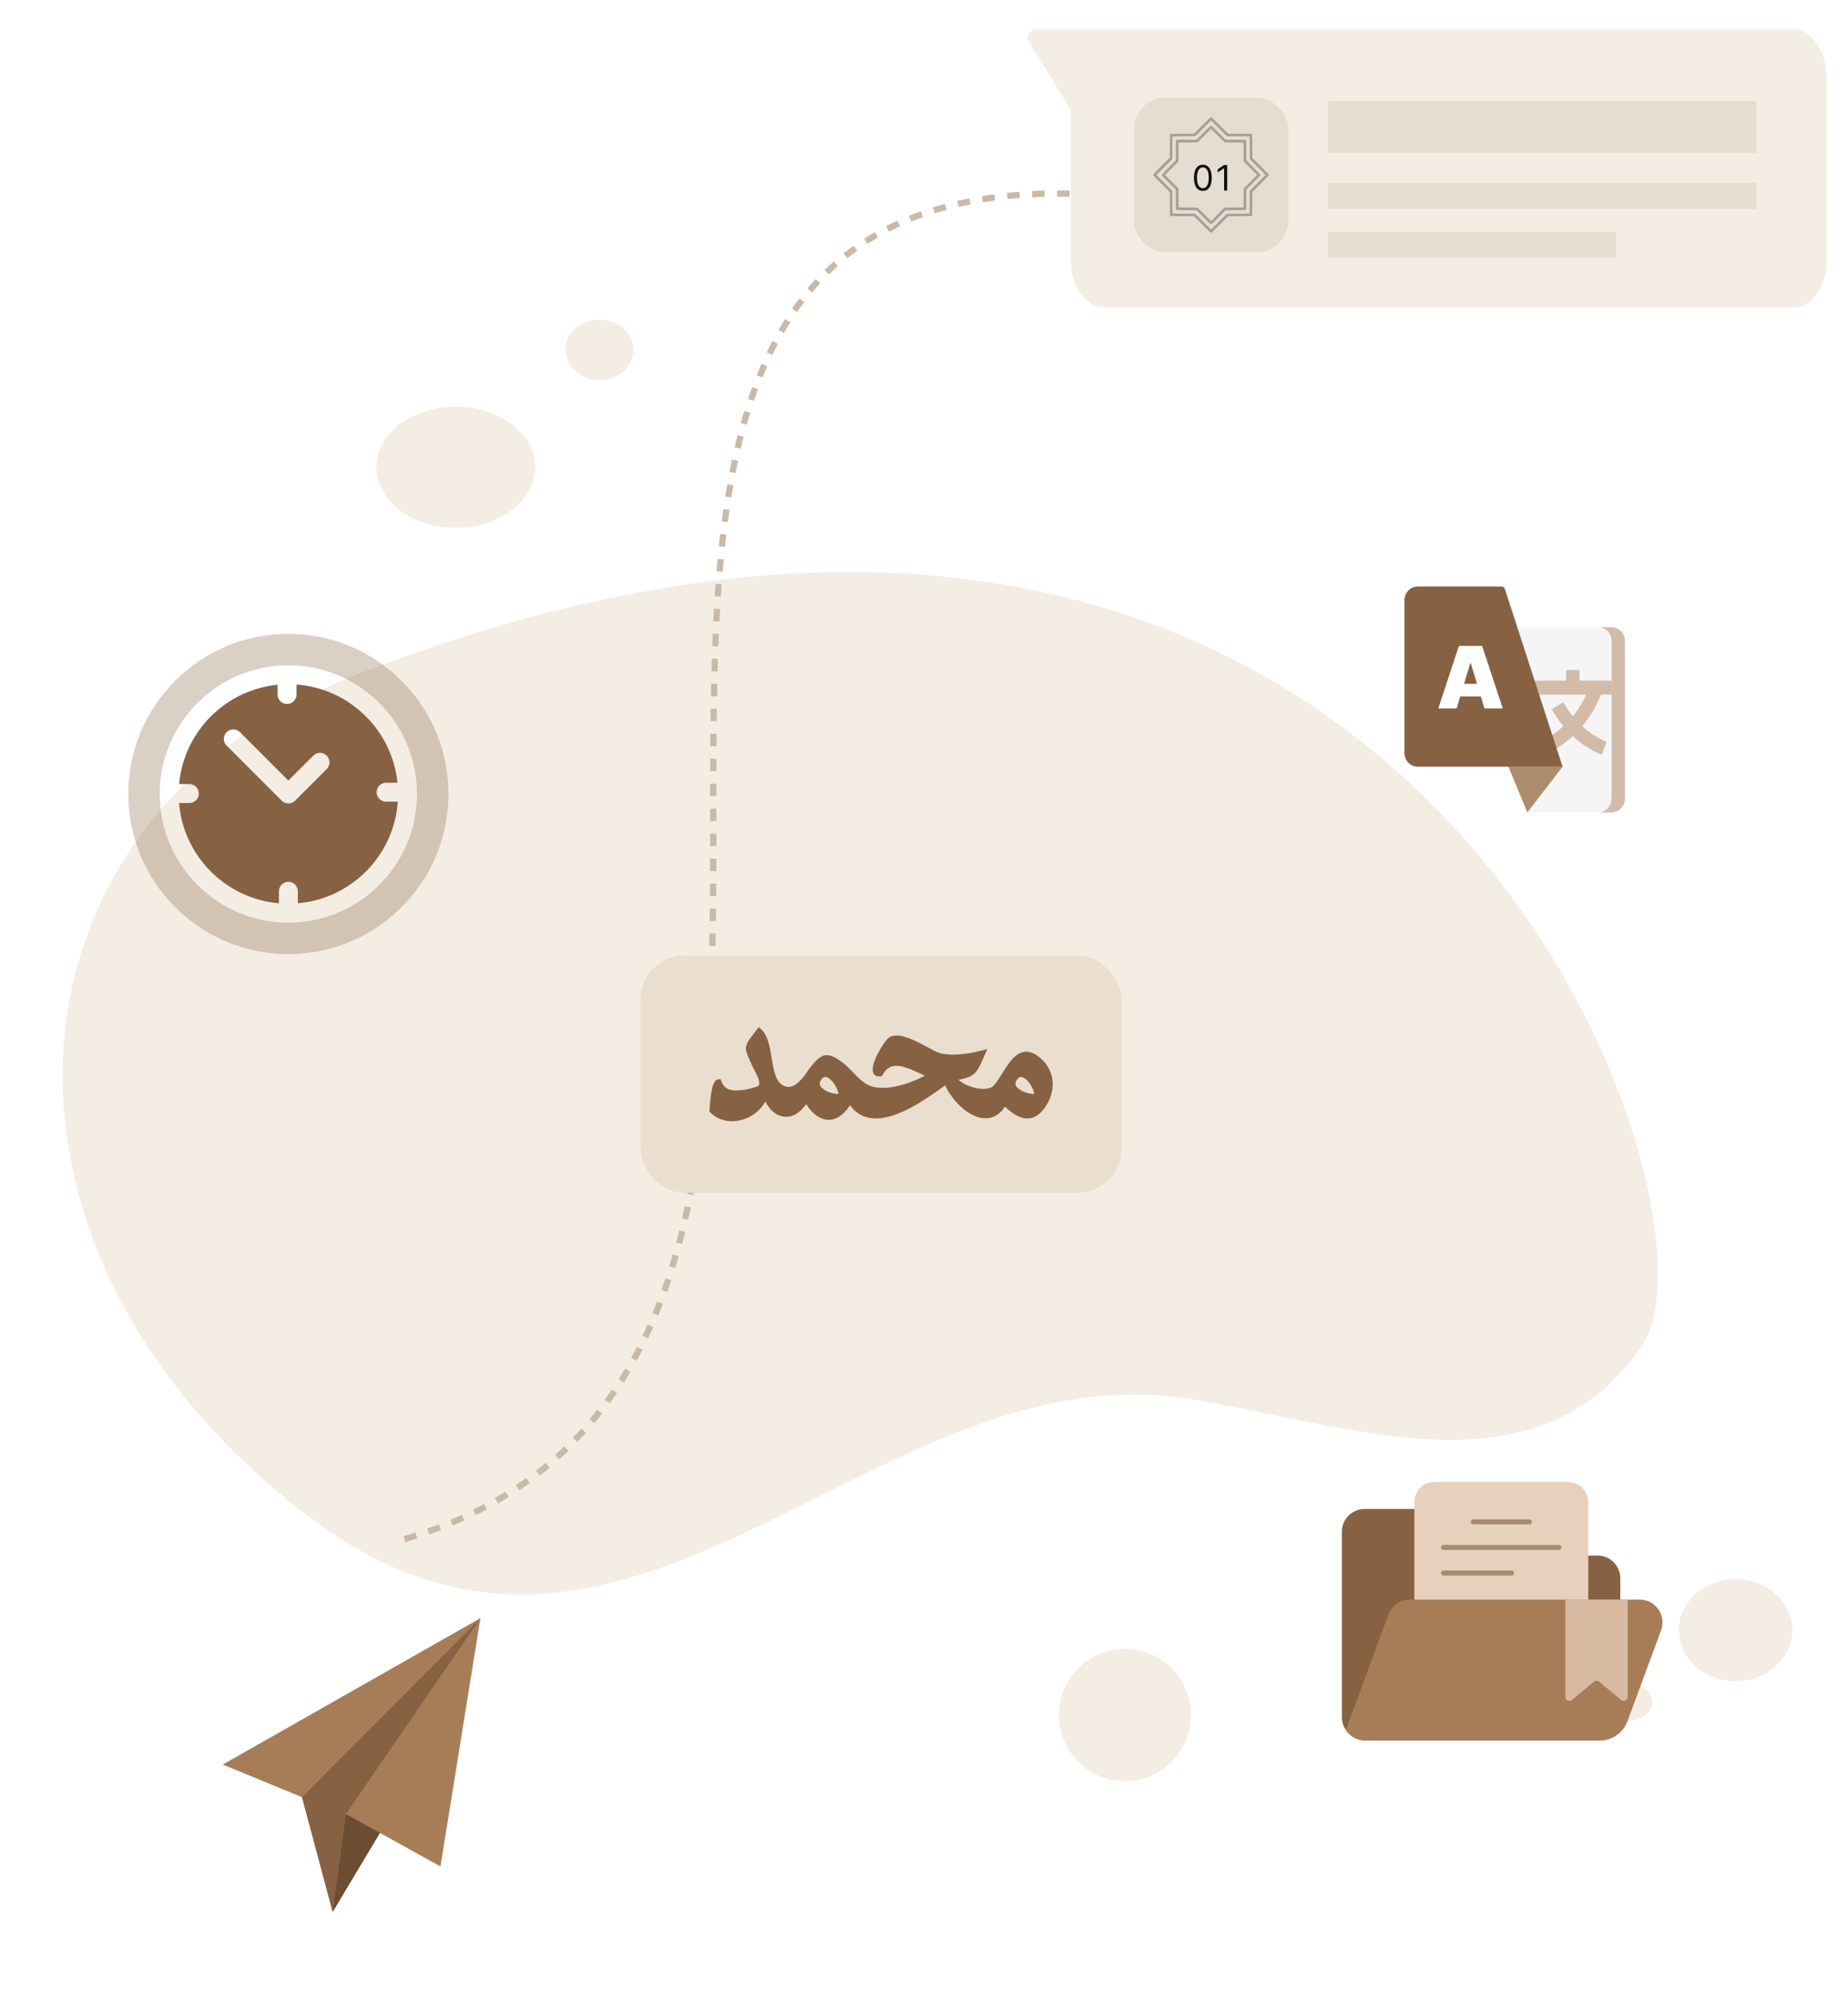 <svg width="296" height="319" viewBox="0 0 296 319" fill="none" xmlns="http://www.w3.org/2000/svg">
<path d="M262.895 215.688C245.682 240.261 215.752 227.869 190.043 223.945C139.627 216.244 100.978 281.411 49.962 243.218C-6.523 200.931 -2.388 130.878 57.927 107.7C226.712 42.829 278.52 193.386 262.895 215.688Z" fill="#F4EDE3"/>
<path d="M85.725 74.815C85.725 80.166 80.037 84.508 73.003 84.508C65.97 84.508 60.282 80.166 60.282 74.815C60.282 69.464 65.97 65.122 73.003 65.122C80.037 65.122 85.725 69.464 85.725 74.815Z" fill="#F4EDE3"/>
<path d="M101.475 56.037C101.475 58.713 99.04 60.876 96.027 60.876C93.015 60.876 90.58 58.713 90.58 56.037C90.58 53.361 93.015 51.198 96.027 51.198C99.04 51.198 101.475 53.361 101.475 56.037Z" fill="#F4EDE3"/>
<path d="M180.19 285.213C186.039 285.213 190.781 280.471 190.781 274.622C190.781 268.773 186.039 264.031 180.19 264.031C174.341 264.031 169.599 268.773 169.599 274.622C169.599 280.471 174.341 285.213 180.19 285.213Z" fill="#F4EDE3"/>
<path d="M287.078 261.028C287.078 265.546 283.008 269.199 277.994 269.199C272.979 269.199 268.909 265.546 268.909 261.028C268.909 256.509 272.979 252.856 277.994 252.856C283.008 252.856 287.078 256.509 287.078 261.028Z" fill="#F4EDE3"/>
<path d="M264.679 272.548C264.679 274.214 262.917 275.576 260.738 275.576C258.559 275.576 256.796 274.214 256.796 272.548C256.796 270.881 258.559 269.519 260.738 269.519C262.917 269.519 264.679 270.881 264.679 272.548Z" fill="#F4EDE3"/>
<g filter="url(#filter0_d_2639_70516)">
<path d="M249.53 238.736V256.288H243.522V264.712H208.738C207.41 264.712 206.242 264.032 205.562 263.008C205.162 262.408 204.93 261.688 204.93 260.912V231.272C204.93 229.256 206.562 227.624 208.586 227.624H219.586C220.578 227.624 221.53 228.024 222.21 228.744L227.258 233.96C227.938 234.672 228.898 235.08 229.89 235.08H245.882C247.898 235.08 249.53 236.712 249.53 238.736Z" fill="#866242"/>
<path d="M244.402 226.536V248.536C244.402 250.336 242.946 251.792 241.154 251.792H219.786C217.994 251.792 216.538 250.336 216.538 248.536V226.536C216.538 224.744 217.994 223.288 219.786 223.288H241.154C242.946 223.288 244.402 224.744 244.402 226.536Z" fill="#E7D1BD"/>
<path d="M256.058 247.064L250.674 261.616C249.986 263.48 248.21 264.712 246.226 264.712H208.738C207.41 264.712 206.242 264.032 205.562 263.008L212.402 244.52C212.93 243.088 214.298 242.136 215.826 242.136H252.634C255.178 242.136 256.946 244.68 256.058 247.064Z" fill="#A77D58"/>
<path d="M250.722 242.136V257.704C250.722 258.256 250.082 258.56 249.658 258.208L246.13 255.28C245.89 255.08 245.546 255.08 245.306 255.28L241.778 258.208C241.354 258.56 240.722 258.256 240.722 257.704V242.136H250.722Z" fill="#D7BAA0"/>
<path d="M234.97 230.088H225.97C225.746 230.088 225.57 229.912 225.57 229.688C225.57 229.464 225.746 229.288 225.97 229.288H234.97C235.194 229.288 235.37 229.464 235.37 229.688C235.37 229.912 235.186 230.088 234.97 230.088Z" fill="#A88A6E"/>
<path d="M239.722 234.184H221.21C220.986 234.184 220.81 234.008 220.81 233.784C220.81 233.56 220.986 233.384 221.21 233.384H239.714C239.938 233.384 240.114 233.56 240.114 233.784C240.114 234.008 239.946 234.184 239.722 234.184Z" fill="#A88A6E"/>
<path d="M232.114 238.288H221.21C220.986 238.288 220.81 238.112 220.81 237.888C220.81 237.664 220.986 237.488 221.21 237.488H232.114C232.338 237.488 232.514 237.664 232.514 237.888C232.514 238.112 232.338 238.288 232.114 238.288Z" fill="#A88A6E"/>
</g>
<g filter="url(#filter1_d_2639_70516)">
<path opacity="0.3" d="M52.922 93.055C48.08 88.213 41.642 85.546 34.794 85.546C27.946 85.546 21.508 88.213 16.665 93.055C11.823 97.897 9.156 104.335 9.156 111.183C9.156 118.031 11.823 124.47 16.665 129.312C21.508 134.154 27.946 136.821 34.794 136.821C41.642 136.821 48.08 134.154 52.922 129.312C57.765 124.47 60.431 118.031 60.431 111.183C60.431 104.335 57.765 97.897 52.922 93.055ZM34.794 131.789C23.432 131.789 14.188 122.545 14.188 111.183C14.188 111.165 14.189 111.146 14.189 111.128C14.189 111.123 14.188 111.119 14.188 111.114C14.188 111.106 14.189 111.099 14.19 111.091C14.24 99.865 23.312 90.732 34.514 90.582C34.537 90.581 34.56 90.578 34.584 90.578C34.598 90.578 34.612 90.58 34.626 90.58C34.682 90.58 34.738 90.578 34.794 90.578C46.156 90.578 55.399 99.822 55.399 111.184C55.399 122.545 46.156 131.789 34.794 131.789Z" fill="#866242"/>
<path d="M50.446 112.421C49.608 112.421 48.928 111.742 48.928 110.904C48.928 110.066 49.608 109.387 50.446 109.387H52.274C51.415 100.967 44.587 94.288 36.101 93.661V95.252C36.101 96.09 35.422 96.769 34.584 96.769C33.746 96.769 33.067 96.09 33.067 95.252V93.697C24.707 94.516 18.048 101.218 17.295 109.597H18.932C19.77 109.597 20.449 110.276 20.449 111.114C20.449 111.952 19.77 112.631 18.932 112.631H17.282C17.98 121.144 24.772 127.958 33.277 128.689V126.765C33.277 125.928 33.956 125.248 34.794 125.248C35.632 125.248 36.311 125.928 36.311 126.765V128.689C44.885 127.952 51.719 121.032 52.321 112.421H50.446ZM40.935 107.188L35.867 112.256C35.582 112.541 35.196 112.7 34.794 112.7C34.392 112.7 34.006 112.541 33.721 112.256L24.899 103.434C24.306 102.842 24.306 101.881 24.899 101.289C25.491 100.696 26.452 100.696 27.044 101.289L34.794 109.038L38.79 105.042C39.382 104.45 40.343 104.45 40.935 105.042C41.527 105.635 41.527 106.595 40.935 107.188Z" fill="#866242"/>
</g>
<g filter="url(#filter2_d_2639_70516)">
<path d="M24.29 266.596L36.982 271.827L41.89 290.187L49.455 277.538L59.154 282.915L65.556 243.155L24.29 266.596Z" fill="#A77D58"/>
<path d="M65.556 243.155L44.007 274.518L41.89 290.187L36.982 271.827L65.556 243.155Z" fill="#866242"/>
<path d="M49.455 277.538L41.89 290.187L44.007 274.518L49.455 277.538Z" fill="#6C4D32"/>
</g>
<path d="M64.779 246.454C168.132 216.37 55.548 21.59 178.193 31.348" stroke="#C8BAA7" stroke-dasharray="2 2"/>
<path fill-rule="evenodd" clip-rule="evenodd" d="M176.957 49.247H287.152C290.226 49.247 292.604 45.917 292.604 41.611V12.504C292.604 8.141 290.168 4.696 287.094 4.696H165.938C165.474 4.696 165.01 4.983 164.778 5.385C164.546 5.787 164.546 6.303 164.836 6.705L171.505 17.613V41.611C171.505 45.917 173.941 49.247 176.957 49.247Z" fill="#F4EDE3"/>
<rect x="181.61" y="15.637" width="24.757" height="24.757" rx="5.064" fill="#614730" fill-opacity="0.1"/>
<path fill-rule="evenodd" clip-rule="evenodd" d="M192.579 20.072L191.236 21.413H189.354C187.944 21.413 187.46 21.425 187.424 21.461C187.388 21.497 187.376 21.976 187.376 23.372V25.235L186.093 26.515C185.387 27.219 184.783 27.845 184.751 27.906C184.71 27.983 184.704 28.038 184.731 28.086C184.753 28.124 185.356 28.741 186.073 29.456L187.376 30.756V32.639C187.376 34.05 187.388 34.534 187.424 34.57C187.46 34.606 187.944 34.618 189.354 34.618H191.236L192.579 35.959C193.317 36.696 193.947 37.299 193.978 37.299C194.01 37.299 194.64 36.696 195.38 35.959L196.724 34.618H198.605C200.014 34.618 200.498 34.606 200.534 34.57C200.57 34.534 200.582 34.051 200.582 32.641V30.759L201.922 29.417C202.66 28.678 203.263 28.048 203.263 28.015C203.263 27.983 202.66 27.353 201.922 26.614L200.582 25.272V23.39C200.582 21.98 200.57 21.497 200.534 21.461C200.498 21.425 200.014 21.413 198.605 21.413H196.724L195.38 20.072C194.64 19.335 194.01 18.732 193.978 18.732C193.947 18.732 193.317 19.335 192.579 20.072ZM195.259 20.552L196.519 21.812L198.34 21.823L200.162 21.833L200.182 23.663L200.202 25.494L201.462 26.755L202.722 28.015L201.452 29.286L200.182 30.557L200.172 32.377L200.162 34.198L198.331 34.218L196.5 34.238L195.24 35.498L193.979 36.759L192.708 35.489L191.438 34.219L189.617 34.209L187.796 34.198L187.776 32.367L187.756 30.537L186.496 29.276L185.236 28.015L186.506 26.745L187.776 25.474L187.786 23.654L187.796 21.833L189.627 21.813L191.458 21.793L192.708 20.542C193.396 19.855 193.968 19.292 193.979 19.292C193.99 19.292 194.566 19.859 195.259 20.552ZM192.779 21.233L191.636 22.373H190.028C188.479 22.373 188.418 22.376 188.378 22.451C188.351 22.5 188.337 23.093 188.337 24.102V25.675L187.216 26.795C186.343 27.668 186.096 27.937 186.096 28.015C186.096 28.094 186.343 28.363 187.216 29.236L188.337 30.356V31.941C188.337 33.425 188.341 33.53 188.41 33.592C188.475 33.651 188.649 33.658 190.061 33.658H191.638L192.758 34.778C193.631 35.651 193.901 35.899 193.979 35.899C194.057 35.899 194.327 35.651 195.199 34.778L196.319 33.658H197.907C199.298 33.658 199.503 33.65 199.558 33.595C199.613 33.54 199.621 33.334 199.621 31.944V30.356L200.739 29.239C201.354 28.625 201.866 28.085 201.878 28.039C201.896 27.972 201.682 27.738 200.761 26.814L199.621 25.673V24.071C199.621 22.878 199.609 22.457 199.573 22.421C199.538 22.385 199.116 22.373 197.924 22.373H196.322L195.179 21.233C194.55 20.605 194.01 20.092 193.979 20.092C193.948 20.092 193.408 20.605 192.779 21.233ZM195.069 21.723L196.14 22.793L197.659 22.805L199.178 22.816L199.19 24.335L199.201 25.854L200.281 26.935L201.361 28.015L200.281 29.096L199.201 30.177L199.19 31.696L199.178 33.215L197.659 33.226L196.14 33.238L195.06 34.318L193.979 35.398L192.898 34.318L191.818 33.238L190.299 33.226L188.78 33.215L188.768 31.696L188.757 30.177L187.677 29.096L186.596 28.015L187.677 26.935L188.757 25.854L188.768 24.335L188.78 22.816L190.299 22.805L191.818 22.793L192.888 21.723C193.477 21.134 193.968 20.652 193.979 20.652C193.989 20.652 194.48 21.134 195.069 21.723Z" fill="#101010" fill-opacity="0.3"/>
<path d="M192.665 30.57C192.363 30.57 192.107 30.488 191.895 30.324C191.683 30.159 191.522 29.92 191.41 29.607C191.298 29.293 191.242 28.913 191.242 28.468C191.242 28.026 191.298 27.648 191.41 27.335C191.523 27.021 191.685 26.781 191.897 26.616C192.11 26.45 192.366 26.366 192.665 26.366C192.963 26.366 193.218 26.45 193.43 26.616C193.643 26.781 193.805 27.021 193.917 27.335C194.031 27.648 194.087 28.026 194.087 28.468C194.087 28.913 194.031 29.293 193.919 29.607C193.807 29.92 193.646 30.159 193.434 30.324C193.222 30.488 192.966 30.57 192.665 30.57ZM192.665 30.131C192.963 30.131 193.195 29.987 193.36 29.699C193.525 29.411 193.608 29.001 193.608 28.468C193.608 28.114 193.57 27.812 193.494 27.563C193.419 27.314 193.311 27.124 193.17 26.994C193.03 26.863 192.862 26.798 192.665 26.798C192.369 26.798 192.138 26.944 191.971 27.235C191.805 27.526 191.721 27.937 191.721 28.468C191.721 28.823 191.759 29.124 191.833 29.371C191.908 29.619 192.015 29.808 192.155 29.937C192.296 30.066 192.466 30.131 192.665 30.131ZM196.566 26.422V30.514H196.071V26.942H196.047L195.048 27.605V27.102L196.071 26.422H196.566Z" fill="#101010"/>
<rect x="212.683" y="16.16" width="68.648" height="8.312" fill="#E6DDD2"/>
<rect x="212.683" y="29.291" width="68.648" height="4.156" fill="#E6DDD2"/>
<rect x="212.683" y="37.11" width="46.178" height="4.156" fill="#E6DDD2"/>
<g filter="url(#filter3_d_2639_70516)">
<path d="M234.64 116.085H248.139C249.316 116.085 250.271 115.085 250.271 113.851V88.665C250.271 87.432 249.316 86.432 248.139 86.432H230.691L234.64 116.085Z" fill="#F5F5F5"/>
<path d="M248.139 86.432H246.007C247.184 86.432 248.139 87.432 248.139 88.665V113.851C248.139 115.085 247.184 116.084 246.007 116.084H248.139C249.316 116.084 250.271 115.085 250.271 113.851V88.665C250.271 87.432 249.316 86.432 248.139 86.432Z" fill="#D2BBA7"/>
<path d="M246.516 97.232H247.997C248.075 97.232 248.139 97.165 248.139 97.083V95.145C248.139 95.063 248.075 94.996 247.997 94.996H243.134C243.056 94.996 242.992 94.93 242.992 94.847V93.452C242.992 93.37 242.929 93.303 242.85 93.303H241.002C240.924 93.303 240.86 93.37 240.86 93.452V94.847C240.86 94.93 240.796 94.996 240.718 94.996H235.856C235.777 94.996 235.714 95.063 235.714 95.145V97.083C235.714 97.165 235.777 97.232 235.856 97.232H243.856C243.962 97.232 244.031 97.349 243.983 97.448C243.565 98.313 242.934 99.424 242.035 100.553C241.978 100.624 241.873 100.624 241.816 100.553C241.267 99.862 240.817 99.18 240.456 98.556C240.416 98.486 240.329 98.463 240.262 98.505L238.674 99.496C238.606 99.538 238.584 99.63 238.625 99.701C239.068 100.469 239.631 101.317 240.329 102.17C240.38 102.233 240.374 102.327 240.314 102.381C239.309 103.281 238.097 104.107 236.648 104.728C236.575 104.759 236.54 104.844 236.569 104.92L237.249 106.721C237.279 106.798 237.362 106.836 237.435 106.805C239.034 106.122 240.514 105.161 241.83 103.958C241.884 103.909 241.963 103.909 242.016 103.958C243.207 105.048 244.659 106.055 246.417 106.805C246.49 106.836 246.574 106.798 246.603 106.721L247.284 104.92C247.313 104.844 247.277 104.759 247.205 104.728C245.754 104.106 244.542 103.28 243.537 102.38C243.477 102.327 243.471 102.233 243.523 102.17C243.944 101.657 244.341 101.114 244.711 100.543C245.551 99.25 246.084 98.081 246.385 97.324C246.407 97.268 246.459 97.232 246.516 97.232Z" fill="#D2BBA7"/>
<path d="M240.28 108.769L231.038 80.301C230.963 80.071 230.756 79.915 230.524 79.915H217.082C215.905 79.915 214.95 80.915 214.95 82.149V106.536C214.95 107.77 215.905 108.769 217.082 108.769H240.28Z" fill="#866242"/>
<path d="M223.308 99.445H220.374L223.68 89.43H227.397L230.702 99.445H227.768L225.577 92.188H225.499L223.308 99.445ZM222.761 95.494H228.277V97.528H222.761V95.494Z" fill="white"/>
<path d="M240.28 108.769L234.64 116.084L231.606 108.769H240.28Z" fill="#AE8C6E"/>
</g>
<rect x="102.61" y="153" width="77" height="38" rx="7" fill="#EADFCF"/>
<path d="M167.606 170.469C167.55 170.377 167.457 170.268 167.325 170.115C167.179 169.952 167.089 169.852 167.021 169.792C166.098 168.857 165.236 168.403 164.39 168.403C162.702 168.403 161.591 170.177 160.518 171.893C160.085 172.585 159.675 173.238 159.246 173.747C158.83 174.253 158.062 174.36 157.491 174.36C156.076 174.36 154.328 173.683 153.533 172.905C156.239 172.374 156.499 171.772 157.721 168.947L158.146 167.964L157.309 168.199C157.285 168.206 154.878 168.874 152.606 168.874C151.641 168.874 150.842 168.754 150.23 168.518C149.865 168.377 149.313 168.08 148.673 167.736C147.074 166.876 145.082 165.804 143.601 165.804C143.11 165.804 142.697 165.924 142.374 166.16C141.548 166.761 139.402 170.328 139.834 171.697C139.967 172.121 140.313 172.364 140.783 172.364C140.873 172.364 140.97 172.355 141.07 172.338L141.267 172.304L141.363 172.126C141.902 171.13 142.606 170.666 143.58 170.666C144.701 170.666 146.029 171.274 147.314 171.862C147.592 171.989 147.876 172.119 148.157 172.242C146.467 173.108 143.864 174.188 141.412 174.188C140.863 174.188 140.34 174.133 139.858 174.025C138.553 173.731 137.548 172.672 136.485 171.549C135.263 170.261 133.503 168.819 132.213 168.96C130.923 169.101 129.392 171.46 129.392 171.46C128.505 172.79 127.42 174.043 126.316 174.043C126.233 174.043 126.148 174.035 126.064 174.021C124.307 173.72 123.964 171.637 123.601 169.432C123.306 167.637 123 165.78 121.864 164.761L121.532 164.464L121.264 164.82C121.059 165.091 120.875 165.331 120.709 165.546C119.164 167.555 119.146 167.725 120.233 170.1C120.319 170.287 120.412 170.489 120.511 170.709C120.588 170.879 120.69 171.076 120.809 171.303C121.172 172.001 121.781 173.17 121.57 173.71C121.538 173.792 121.468 173.911 121.231 173.992C120.691 174.178 119.293 174.611 117.981 174.611C117.443 174.611 116.99 174.537 116.635 174.391C115.826 174.059 115.543 173.129 115.541 173.122L115.452 172.811L115.135 172.819C114.122 172.844 113.881 174.793 113.689 177.145C113.668 177.4 113.65 177.621 113.634 177.765L113.61 177.967L113.752 178.111C114.667 179.043 115.872 179.536 117.235 179.536C119.48 179.536 121.637 178.21 122.582 176.376C123.378 177.929 124.569 178.829 125.888 178.829C127.071 178.829 128.226 178.103 129.127 176.813C130.166 178.432 131.427 179.315 132.726 179.315C133.623 179.315 134.912 178.892 136.144 176.98C137.17 178.384 138.573 179.095 140.323 179.095C144 179.095 148.467 175.89 151.137 173.975C151.222 173.914 151.306 173.854 151.388 173.795C152.441 176.146 155.186 179.071 157.854 179.071C158.743 179.071 159.97 178.732 160.969 177.197C162.326 178.493 163.476 179.101 164.562 179.101H164.562C165.682 179.101 166.685 178.423 167.542 177.089C168.946 174.924 168.965 172.344 167.606 170.469ZM134.149 175.164C133.321 175.164 131.799 174.651 131.392 173.878C131.294 173.691 131.199 173.389 131.501 172.927C131.711 172.606 131.936 172.45 132.186 172.45C132.491 172.45 132.864 172.671 133.235 173.072C133.772 173.652 134.214 174.537 134.301 175.157C134.259 175.161 134.21 175.164 134.149 175.164ZM165.505 175.164C164.676 175.164 163.154 174.651 162.748 173.878C162.65 173.691 162.554 173.389 162.857 172.927C163.067 172.606 163.291 172.45 163.542 172.45C163.847 172.45 164.219 172.671 164.59 173.072C165.127 173.652 165.569 174.537 165.656 175.157C165.615 175.161 165.565 175.164 165.505 175.164Z" fill="#866242"/>
<defs>
<filter id="filter0_d_2639_70516" x="194.61" y="209" width="92" height="95" filterUnits="userSpaceOnUse" color-interpolation-filters="sRGB">
<feFlood flood-opacity="0" result="BackgroundImageFix"/>
<feColorMatrix in="SourceAlpha" type="matrix" values="0 0 0 0 0 0 0 0 0 0 0 0 0 0 0 0 0 0 127 0" result="hardAlpha"/>
<feOffset dx="10" dy="14"/>
<feGaussianBlur stdDeviation="5.5"/>
<feComposite in2="hardAlpha" operator="out"/>
<feColorMatrix type="matrix" values="0 0 0 0 0 0 0 0 0 0 0 0 0 0 0 0 0 0 0.1 0"/>
<feBlend mode="normal" in2="BackgroundImageFix" result="effect1_dropShadow_2639_70516"/>
<feBlend mode="normal" in="SourceGraphic" in2="effect1_dropShadow_2639_70516" result="shape"/>
</filter>
<filter id="filter1_d_2639_70516" x="-0.529" y="77" width="93.435" height="96.853" filterUnits="userSpaceOnUse" color-interpolation-filters="sRGB">
<feFlood flood-opacity="0" result="BackgroundImageFix"/>
<feColorMatrix in="SourceAlpha" type="matrix" values="0 0 0 0 0 0 0 0 0 0 0 0 0 0 0 0 0 0 127 0" result="hardAlpha"/>
<feOffset dx="11.395" dy="15.952"/>
<feGaussianBlur stdDeviation="6.267"/>
<feComposite in2="hardAlpha" operator="out"/>
<feColorMatrix type="matrix" values="0 0 0 0 0 0 0 0 0 0 0 0 0 0 0 0 0 0 0.1 0"/>
<feBlend mode="normal" in2="BackgroundImageFix" result="effect1_dropShadow_2639_70516"/>
<feBlend mode="normal" in="SourceGraphic" in2="effect1_dropShadow_2639_70516" result="shape"/>
</filter>
<filter id="filter2_d_2639_70516" x="10.471" y="231" width="99.28" height="102.699" filterUnits="userSpaceOnUse" color-interpolation-filters="sRGB">
<feFlood flood-opacity="0" result="BackgroundImageFix"/>
<feColorMatrix in="SourceAlpha" type="matrix" values="0 0 0 0 0 0 0 0 0 0 0 0 0 0 0 0 0 0 127 0" result="hardAlpha"/>
<feOffset dx="11.395" dy="15.952"/>
<feGaussianBlur stdDeviation="6.267"/>
<feComposite in2="hardAlpha" operator="out"/>
<feColorMatrix type="matrix" values="0 0 0 0 0 0 0 0 0 0 0 0 0 0 0 0 0 0 0.1 0"/>
<feBlend mode="normal" in2="BackgroundImageFix" result="effect1_dropShadow_2639_70516"/>
<feBlend mode="normal" in="SourceGraphic" in2="effect1_dropShadow_2639_70516" result="shape"/>
</filter>
<filter id="filter3_d_2639_70516" x="207.61" y="73" width="70" height="75" filterUnits="userSpaceOnUse" color-interpolation-filters="sRGB">
<feFlood flood-opacity="0" result="BackgroundImageFix"/>
<feColorMatrix in="SourceAlpha" type="matrix" values="0 0 0 0 0 0 0 0 0 0 0 0 0 0 0 0 0 0 127 0" result="hardAlpha"/>
<feOffset dx="10" dy="14"/>
<feGaussianBlur stdDeviation="5.5"/>
<feComposite in2="hardAlpha" operator="out"/>
<feColorMatrix type="matrix" values="0 0 0 0 0 0 0 0 0 0 0 0 0 0 0 0 0 0 0.1 0"/>
<feBlend mode="normal" in2="BackgroundImageFix" result="effect1_dropShadow_2639_70516"/>
<feBlend mode="normal" in="SourceGraphic" in2="effect1_dropShadow_2639_70516" result="shape"/>
</filter>
</defs>
</svg>
